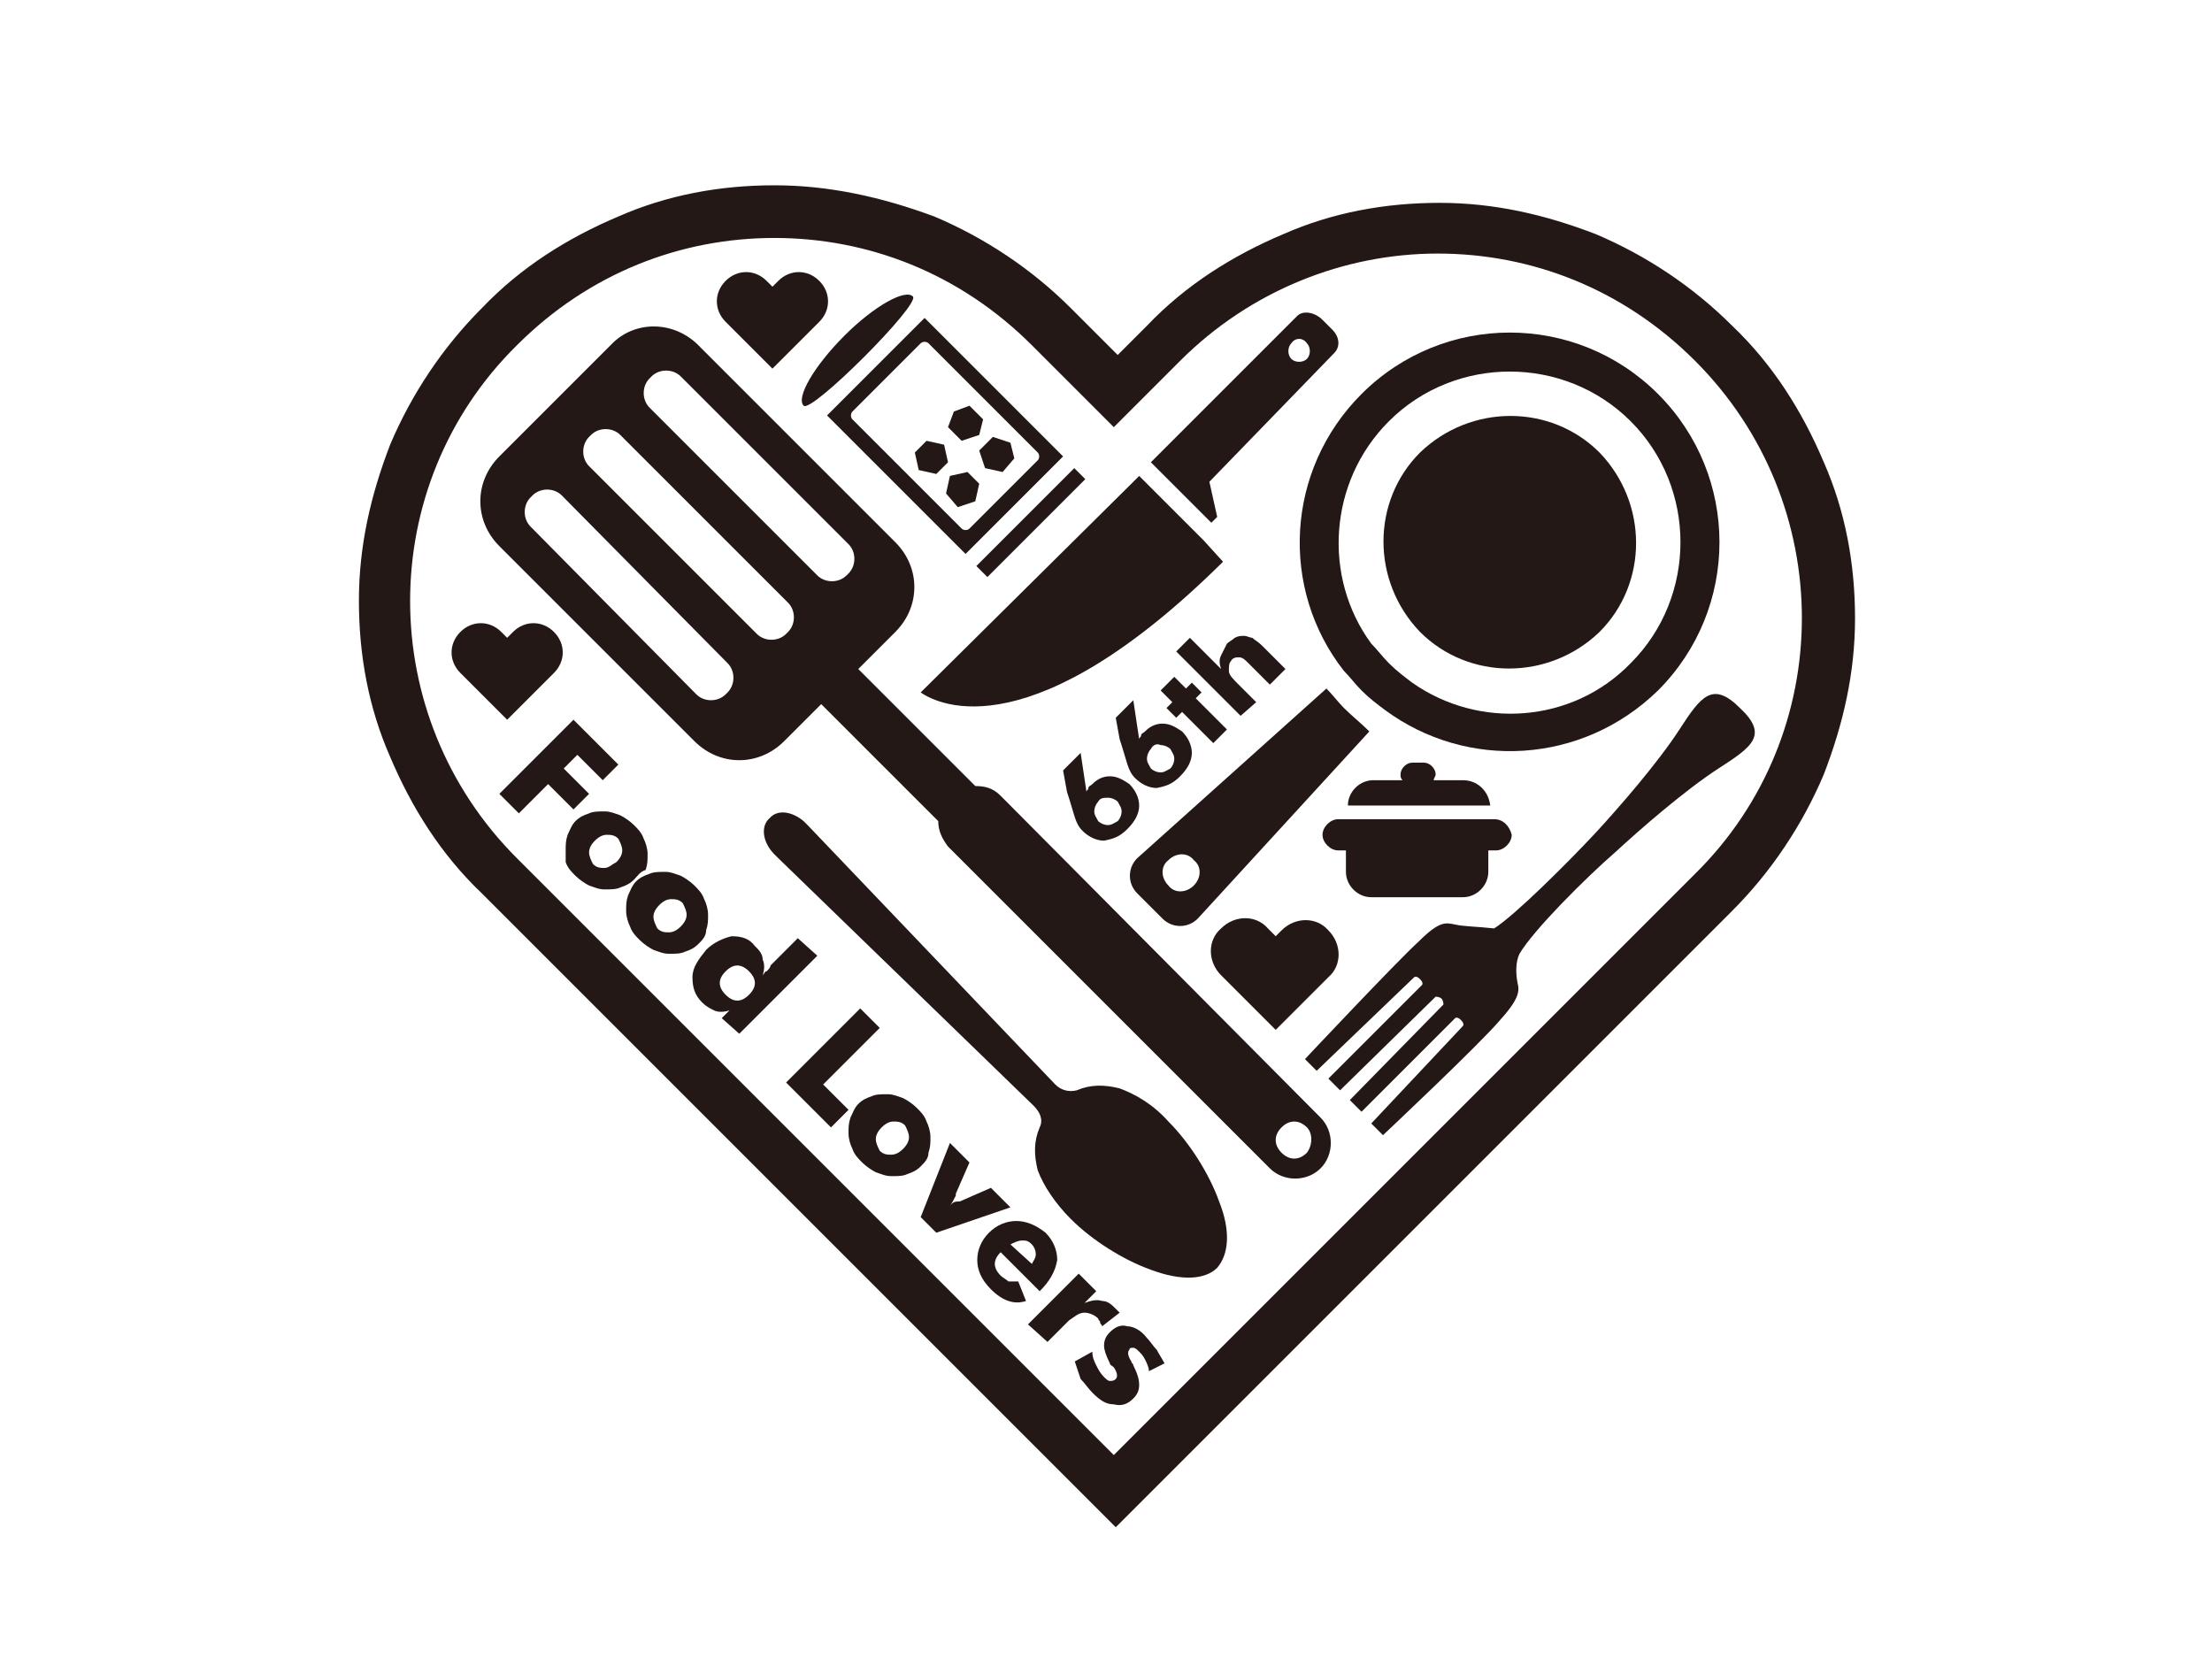 <?xml version="1.0" encoding="utf-8"?>
<!-- Generator: Adobe Illustrator 22.0.0, SVG Export Plug-In . SVG Version: 6.00 Build 0)  -->
<svg version="1.1" id="レイヤー_1" xmlns="http://www.w3.org/2000/svg" xmlns:xlink="http://www.w3.org/1999/xlink" x="0px"
	 y="0px" viewBox="0 0 113.4 85" style="enable-background:new 0 0 113.4 85;" xml:space="preserve">
<style type="text/css">
	.st0{fill:#231815;}
	.st1{fill-rule:evenodd;clip-rule:evenodd;fill:#231815;}
</style>
<g>
	<path class="st0" d="M39.7,12.2c4.8,0,9.5,1.8,13.2,5.5l4.2,4.2l3.4-3.4c3.6-3.6,8.4-5.5,13.2-5.5s9.5,1.8,13.2,5.5
		c7.3,7.3,7.3,19.1,0,26.3L57.1,74.6L26.5,44c-7.3-7.3-7.3-19.1,0-26.3C30.2,14,34.9,12.2,39.7,12.2 M39.7,9.5c-2.8,0-5.5,0.5-8,1.6
		c-2.6,1.1-5,2.6-7,4.7c-2,2-3.6,4.4-4.7,7c-1,2.6-1.6,5.2-1.6,8c0,2.8,0.5,5.5,1.6,8c1.1,2.6,2.6,5,4.7,7l30.6,30.6l1.9,1.9
		l1.9-1.9l29.7-29.7c2-2,3.6-4.4,4.7-7c1-2.6,1.6-5.2,1.6-8s-0.5-5.5-1.6-8c-1.1-2.6-2.6-5-4.7-7c-2-2-4.4-3.6-7-4.7
		c-2.6-1-5.2-1.6-8-1.6s-5.5,0.5-8,1.6c-2.6,1.1-5,2.6-7,4.7l-1.5,1.5l-2.4-2.4c-2-2-4.4-3.6-7-4.7C45.2,10.1,42.5,9.5,39.7,9.5
		L39.7,9.5z"/>
	<g>
		<path class="st0" d="M25.6,40.7l3.8-3.8l2.3,2.3l-0.8,0.8l-1.3-1.3l-0.7,0.7l1.3,1.3l-0.8,0.8l-1.3-1.3l-1.5,1.5L25.6,40.7z"/>
		<path class="st0" d="M32.5,45.1c-0.2,0.2-0.4,0.3-0.7,0.4c-0.2,0.1-0.5,0.1-0.8,0.1c-0.3,0-0.5-0.1-0.8-0.2
			c-0.2-0.1-0.5-0.3-0.7-0.5c-0.2-0.2-0.4-0.4-0.5-0.7C29,44.1,29,43.8,29,43.6c0-0.3,0-0.5,0.1-0.8c0.1-0.2,0.2-0.5,0.4-0.7
			c0.2-0.2,0.4-0.3,0.7-0.4c0.2-0.1,0.5-0.1,0.8-0.1c0.3,0,0.5,0.1,0.8,0.2c0.2,0.1,0.5,0.3,0.7,0.5c0.2,0.2,0.4,0.4,0.5,0.7
			c0.1,0.2,0.2,0.5,0.2,0.8c0,0.3,0,0.5-0.1,0.8C32.8,44.7,32.7,44.9,32.5,45.1z M31.6,44.2c0.2-0.2,0.3-0.4,0.3-0.6
			c0-0.2-0.1-0.4-0.2-0.6c-0.2-0.2-0.4-0.2-0.6-0.2c-0.2,0-0.4,0.1-0.6,0.3c-0.2,0.2-0.3,0.4-0.3,0.6c0,0.2,0.1,0.4,0.2,0.6
			c0.2,0.2,0.4,0.2,0.6,0.2C31.2,44.5,31.4,44.3,31.6,44.2z"/>
		<path class="st0" d="M35.8,48.4c-0.2,0.2-0.4,0.3-0.7,0.4c-0.2,0.1-0.5,0.1-0.8,0.1c-0.3,0-0.5-0.1-0.8-0.2
			c-0.2-0.1-0.5-0.3-0.7-0.5c-0.2-0.2-0.4-0.4-0.5-0.7c-0.1-0.2-0.2-0.5-0.2-0.8c0-0.3,0-0.5,0.1-0.8c0.1-0.2,0.2-0.5,0.4-0.7
			c0.2-0.2,0.4-0.3,0.7-0.4c0.2-0.1,0.5-0.1,0.8-0.1c0.3,0,0.5,0.1,0.8,0.2c0.2,0.1,0.5,0.3,0.7,0.5c0.2,0.2,0.4,0.4,0.5,0.7
			c0.1,0.2,0.2,0.5,0.2,0.8c0,0.3,0,0.5-0.1,0.8C36.2,48,36,48.2,35.8,48.4z M34.9,47.5c0.2-0.2,0.3-0.4,0.3-0.6
			c0-0.2-0.1-0.4-0.2-0.6c-0.2-0.2-0.4-0.2-0.6-0.2c-0.2,0-0.4,0.1-0.6,0.3c-0.2,0.2-0.3,0.4-0.3,0.6c0,0.2,0.1,0.4,0.2,0.6
			c0.2,0.2,0.4,0.2,0.6,0.2C34.5,47.8,34.7,47.7,34.9,47.5z"/>
		<path class="st0" d="M41.9,49l-4,4L37,52.2l0.4-0.4c-0.3,0.1-0.6,0.1-0.8,0c-0.2-0.1-0.4-0.2-0.6-0.4c-0.4-0.4-0.5-0.8-0.5-1.3
			c0-0.5,0.3-0.9,0.7-1.4c0.4-0.4,0.9-0.6,1.3-0.7c0.5,0,0.9,0.1,1.2,0.5c0.2,0.2,0.4,0.4,0.4,0.7c0.1,0.2,0.1,0.5,0,0.8
			c0.1-0.1,0.1-0.2,0.2-0.2c0.1-0.1,0.2-0.2,0.2-0.3l1.4-1.4L41.9,49z M38.4,51c0.2-0.2,0.3-0.4,0.3-0.6c0-0.2-0.1-0.4-0.3-0.6
			c-0.2-0.2-0.4-0.3-0.6-0.3c-0.2,0-0.4,0.1-0.6,0.3c-0.2,0.2-0.3,0.4-0.3,0.6c0,0.2,0.1,0.4,0.3,0.6c0.2,0.2,0.4,0.3,0.6,0.3
			C38,51.3,38.2,51.2,38.4,51z"/>
		<path class="st0" d="M40.3,55.5l3.8-3.8l1,1l-2.9,2.9l1.3,1.3l-0.9,0.9L40.3,55.5z"/>
		<path class="st0" d="M47.2,59.8c-0.2,0.2-0.4,0.3-0.7,0.4c-0.2,0.1-0.5,0.1-0.8,0.1c-0.3,0-0.5-0.1-0.8-0.2
			c-0.2-0.1-0.5-0.3-0.7-0.5c-0.2-0.2-0.4-0.4-0.5-0.7c-0.1-0.2-0.2-0.5-0.2-0.8c0-0.3,0-0.5,0.1-0.8c0.1-0.2,0.2-0.5,0.4-0.7
			c0.2-0.2,0.4-0.3,0.7-0.4c0.2-0.1,0.5-0.1,0.8-0.1c0.3,0,0.5,0.1,0.8,0.2c0.2,0.1,0.5,0.3,0.7,0.5c0.2,0.2,0.4,0.4,0.5,0.7
			c0.1,0.2,0.2,0.5,0.2,0.8c0,0.3,0,0.5-0.1,0.8C47.6,59.4,47.4,59.6,47.2,59.8z M46.3,58.9c0.2-0.2,0.3-0.4,0.3-0.6
			c0-0.2-0.1-0.4-0.2-0.6c-0.2-0.2-0.4-0.2-0.6-0.2c-0.2,0-0.4,0.1-0.6,0.3c-0.2,0.2-0.3,0.4-0.3,0.6c0,0.2,0.1,0.4,0.2,0.6
			c0.2,0.2,0.4,0.2,0.6,0.2C45.9,59.2,46.1,59.1,46.3,58.9z"/>
		<path class="st0" d="M47.2,62.4l1.5-3.8l1,1L49,61.2c0,0,0,0,0,0.1c-0.1,0.2-0.2,0.4-0.3,0.5c0.1-0.1,0.2-0.2,0.4-0.2
			c0,0,0.1,0,0.1,0l1.6-0.7l1,1L48,63.2L47.2,62.4z"/>
		<path class="st0" d="M53.3,66.2l-2-2c-0.2,0.2-0.3,0.4-0.3,0.6c0,0.2,0.1,0.4,0.3,0.6c0.1,0.1,0.3,0.2,0.4,0.3c0.1,0,0.3,0,0.5,0
			l0.4,1c-0.3,0.1-0.6,0.1-0.9,0c-0.3-0.1-0.6-0.3-0.9-0.6c-0.5-0.5-0.7-1-0.7-1.5c0-0.5,0.2-1,0.6-1.4c0.4-0.4,0.9-0.6,1.4-0.6
			c0.5,0,1,0.2,1.5,0.6c0.4,0.4,0.6,0.9,0.6,1.4C54.1,65.2,53.8,65.7,53.3,66.2L53.3,66.2z M52.9,64.8c0.1-0.2,0.2-0.3,0.2-0.5
			c0-0.2-0.1-0.4-0.2-0.5c-0.2-0.2-0.3-0.2-0.5-0.2c-0.2,0-0.4,0.1-0.6,0.2L52.9,64.8z"/>
		<path class="st0" d="M52.7,67.9l2.6-2.6l0.9,0.9l-0.6,0.6c0.3-0.1,0.6-0.2,0.9-0.1c0.3,0,0.5,0.2,0.7,0.4c0,0,0.1,0.1,0.1,0.1
			c0,0,0.1,0.1,0.1,0.1L56.5,68c0-0.1-0.1-0.1-0.1-0.2c0-0.1-0.1-0.1-0.1-0.2c-0.2-0.2-0.5-0.3-0.7-0.3c-0.3,0-0.5,0.2-0.8,0.4
			l-1.1,1.1L52.7,67.9z"/>
		<path class="st0" d="M55.1,69.8l0.9-0.5c0,0.3,0.1,0.5,0.2,0.7c0.1,0.2,0.2,0.4,0.4,0.6c0.1,0.1,0.2,0.2,0.3,0.2
			c0.1,0,0.2,0,0.3-0.1c0.1-0.1,0.1-0.3-0.1-0.6C57,70,56.9,70,56.9,69.9c-0.2-0.4-0.3-0.7-0.3-0.9c0-0.3,0.1-0.5,0.3-0.7
			c0.3-0.3,0.6-0.4,0.9-0.3c0.3,0,0.7,0.2,1,0.6c0.2,0.2,0.3,0.4,0.5,0.6c0.1,0.2,0.3,0.5,0.4,0.7l-0.8,0.4c0-0.2-0.1-0.4-0.2-0.6
			c-0.1-0.2-0.2-0.3-0.3-0.4c-0.1-0.1-0.2-0.2-0.3-0.2c-0.1,0-0.2,0-0.2,0.1c-0.1,0.1-0.1,0.3,0.1,0.6c0,0.1,0.1,0.1,0.1,0.2
			c0.2,0.4,0.3,0.7,0.3,1c0,0.3-0.1,0.5-0.3,0.7c-0.3,0.3-0.6,0.4-1,0.3c-0.4,0-0.7-0.2-1.1-0.6c-0.2-0.2-0.4-0.5-0.6-0.7
			C55.3,70.4,55.2,70.1,55.1,69.8z"/>
	</g>
	<path class="st0" d="M31.3,17.7l-5.7,5.7c-1.3,1.3-1.3,3.3,0,4.6l10,10c1.3,1.3,3.3,1.3,4.6,0l1.9-1.9l6,6c0,0.5,0.2,0.9,0.5,1.3
		l16.5,16.5c0.7,0.7,1.9,0.7,2.6,0l0,0c0.7-0.7,0.7-1.9,0-2.6L51.3,40.8c-0.4-0.4-0.8-0.5-1.3-0.5l-6-6l1.9-1.9
		c1.3-1.3,1.3-3.3,0-4.6l-10-10C34.6,16.4,32.5,16.4,31.3,17.7z M67,59.1c-0.4,0.4-0.9,0.4-1.3,0c-0.4-0.4-0.4-0.9,0-1.3
		c0.4-0.4,0.9-0.4,1.3,0C67.3,58.1,67.3,58.7,67,59.1z M30.2,23.9c-0.4-0.4-0.4-1.1,0-1.5l0.1-0.1c0.4-0.4,1.1-0.4,1.5,0l8.6,8.6
		c0.4,0.4,0.4,1.1,0,1.5l-0.1,0.1c-0.4,0.4-1.1,0.4-1.5,0L30.2,23.9z M37.3,34c0.4,0.4,0.4,1.1,0,1.5l-0.1,0.1
		c-0.4,0.4-1.1,0.4-1.5,0L27.2,27c-0.4-0.4-0.4-1.1,0-1.5l0.1-0.1c0.4-0.4,1.1-0.4,1.5,0L37.3,34z M43.5,27.9c0.4,0.4,0.4,1.1,0,1.5
		l-0.1,0.1c-0.4,0.4-1.1,0.4-1.5,0l-8.6-8.6c-0.4-0.4-0.4-1.1,0-1.5l0.1-0.1c0.4-0.4,1.1-0.4,1.5,0L43.5,27.9z"/>
	<g>
		<g>
			<path class="st0" d="M82,23.2c-2.5-2.5-6.6-2.5-9.2,0c-2.5,2.5-2.5,6.6,0,9.2c2.5,2.5,6.6,2.5,9.2,0C84.5,29.9,84.5,25.8,82,23.2
				z"/>
			<path class="st0" d="M85,20.2c-4.2-4.2-11-4.2-15.2,0c-3.9,3.9-4.2,10-0.9,14.2c0.3,0.3,0.6,0.7,0.9,1c0.4,0.4,0.8,0.7,1.2,1
				c4.2,3.1,10.1,2.8,14-1C89.2,31.2,89.2,24.4,85,20.2z M72.4,35c-0.4-0.3-0.8-0.6-1.2-1c-0.3-0.3-0.6-0.7-0.9-1
				c-2.5-3.4-2.2-8.3,0.9-11.4c3.4-3.4,9-3.4,12.4,0c3.4,3.4,3.4,9,0,12.4C80.6,37.1,75.8,37.4,72.4,35z"/>
			<path class="st0" d="M68.9,36.3c-0.3-0.3-0.6-0.7-0.9-1l-9.7,8.7c-0.5,0.5-0.5,1.3,0,1.8l1.3,1.3c0.5,0.5,1.3,0.5,1.8,0l8.8-9.6
				C69.8,37.1,69.3,36.7,68.9,36.3z M61.2,45.4c-0.4,0.4-1,0.4-1.3,0c-0.4-0.4-0.4-1,0-1.3c0.4-0.4,1-0.4,1.3,0
				C61.6,44.4,61.6,45,61.2,45.4z"/>
		</g>
	</g>
	<g>
		<g>
			<polygon class="st0" points="68,16.3 68,16.3 68,16.3 			"/>
			<path class="st0" d="M66.5,16.2L59,23.7c0,0,1.5,1.5,3.1,3.1l0.3-0.3L62,24.7l6.4-6.6c0.3-0.3,0.3-0.8-0.1-1.2l-0.5-0.5
				C67.4,16,66.8,15.9,66.5,16.2z M67,17.6c0.2,0.2,0.2,0.6,0,0.8c-0.2,0.2-0.6,0.2-0.8,0c-0.2-0.2-0.2-0.6,0-0.8
				C66.4,17.3,66.8,17.3,67,17.6z"/>
			<path class="st0" d="M61.7,27.7l-0.5-0.5l-2.8-2.8l0,0l0,0l-0.5,0.5L47.2,35.5c1,0.7,5.8,2.9,15.5-6.7L61.7,27.7L61.7,27.7z"/>
		</g>
	</g>
	<path class="st1" d="M39.4,42C39.4,42,39.4,42,39.4,42C39.4,42,39.4,42,39.4,42C39.5,42,39.5,42,39.4,42c0.1-0.1,0.1-0.1,0.1-0.1
		c0.4-0.4,1.1-0.3,1.7,0.2c0.1,0.1,0.2,0.2,0.2,0.2c0,0,0,0,0,0l12.7,13.3c0.3,0.3,0.7,0.4,1.1,0.3c0.7-0.3,1.4-0.3,2.2-0.1
		c0.8,0.3,1.7,0.8,2.5,1.7c1.1,1.1,2.1,2.7,2.6,4.1c0.6,1.5,0.5,2.7-0.1,3.4c-0.6,0.6-1.8,0.7-3.4,0.1c-1.4-0.5-3-1.5-4.1-2.6
		c-0.8-0.8-1.4-1.7-1.7-2.5c-0.2-0.8-0.2-1.5,0.1-2.2c0.2-0.4,0-0.8-0.3-1.1L39.9,44c0,0,0,0,0,0c0,0-0.1-0.1-0.2-0.2l0,0
		C39.1,43.2,39,42.4,39.4,42z"/>
	<path class="st0" d="M74.6,47.4c-0.5-0.1-0.8-0.2-1.9,0.9c-1.1,1-5.8,6-5.8,6l0.6,0.6l5-4.8c0,0,0.1-0.1,0.3,0.1
		c0.2,0.2,0.1,0.3,0.1,0.3l-4.8,4.8l0.6,0.6c0,0,4.6-4.5,4.9-4.8c0,0,0.2,0,0.3,0.1c0.1,0.1,0.1,0.3,0.1,0.3
		c-0.3,0.3-4.8,4.9-4.8,4.9l0.6,0.6l4.8-4.8c0,0,0.1-0.1,0.3,0.1c0.2,0.2,0.1,0.3,0.1,0.3l-4.7,5l0.6,0.6c0,0,5-4.7,6-5.9
		c1-1.1,1-1.5,0.9-1.9c-0.1-0.5-0.1-1.1,0.1-1.5c0.7-1.2,3.4-3.9,4.9-5.2c1.3-1.2,3.6-3.2,5.3-4.3c1.7-1.1,2.6-1.7,1.1-3.1
		c-1.4-1.4-2-0.6-3.1,1.1c-1.1,1.7-3.1,4-4.3,5.3c-1.4,1.5-4.1,4.2-5.2,4.9C75.7,47.5,75,47.5,74.6,47.4z"/>
	<g>
		<path class="st0" d="M46.8,15.2c0.4,0.4-5.2,6-5.6,5.6s0.5-2,2.1-3.6C44.8,15.7,46.4,14.8,46.8,15.2z"/>
		<g>
			
				<rect x="49.3" y="26.4" transform="matrix(0.707 -0.707 0.707 0.707 -3.466 45.21)" class="st0" width="7.1" height="0.8"/>
			<path class="st0" d="M54.5,23.4l-7.1-7.1l-5,5l7.1,7.1L54.5,23.4z M43.7,21.5c-0.1-0.1-0.1-0.3,0-0.4l3.5-3.5
				c0.1-0.1,0.3-0.1,0.4,0l5.6,5.6c0.1,0.1,0.1,0.3,0,0.4l-3.5,3.5c-0.1,0.1-0.3,0.1-0.4,0L43.7,21.5z"/>
		</g>
		<g>
			<polygon class="st0" points="48.9,21.1 48.6,21.9 49.3,22.6 50.2,22.3 50.4,21.5 49.7,20.8 			"/>
			<polygon class="st0" points="47.5,22.6 46.9,23.2 47.1,24.1 48,24.3 48.6,23.7 48.4,22.8 			"/>
			<polygon class="st0" points="48.7,24.4 48.5,25.3 49.1,26 50,25.7 50.2,24.8 49.6,24.2 			"/>
			<polygon class="st0" points="50.9,22.4 50.2,23.1 50.5,24 51.4,24.2 52,23.5 51.8,22.7 			"/>
		</g>
	</g>
	<g>
		<path class="st0" d="M55.7,40.6c0-0.1,0.1-0.1,0.1-0.2c0-0.1,0.1-0.1,0.2-0.2c0.3-0.3,0.6-0.4,0.9-0.4c0.4,0,0.7,0.2,1,0.4
			c0.3,0.3,0.5,0.7,0.5,1.1c0,0.4-0.2,0.8-0.6,1.2c-0.4,0.4-0.7,0.5-1.2,0.6c-0.4,0-0.8-0.2-1.1-0.5c-0.2-0.2-0.3-0.4-0.4-0.7
			c-0.1-0.3-0.2-0.7-0.4-1.3l-0.2-1.1l0.9-0.9L55.7,40.6z M56.3,41.1c-0.1,0.1-0.2,0.3-0.2,0.5c0,0.2,0.1,0.3,0.2,0.5
			c0.1,0.1,0.3,0.2,0.5,0.2c0.2,0,0.3-0.1,0.5-0.2c0.1-0.1,0.2-0.3,0.2-0.5c0-0.2-0.1-0.3-0.2-0.5c-0.1-0.1-0.3-0.2-0.5-0.2
			C56.6,40.9,56.4,40.9,56.3,41.1z"/>
		<path class="st0" d="M58.4,37.9c0-0.1,0.1-0.1,0.1-0.2c0-0.1,0.1-0.1,0.2-0.2c0.3-0.3,0.6-0.4,0.9-0.4c0.4,0,0.7,0.2,1,0.4
			c0.3,0.3,0.5,0.7,0.5,1.1c0,0.4-0.2,0.8-0.6,1.2c-0.4,0.4-0.7,0.5-1.2,0.6c-0.4,0-0.8-0.2-1.1-0.5c-0.2-0.2-0.3-0.4-0.4-0.7
			c-0.1-0.3-0.2-0.7-0.4-1.3l-0.2-1.1l0.9-0.9L58.4,37.9z M59,38.4c-0.1,0.1-0.2,0.3-0.2,0.5c0,0.2,0.1,0.3,0.2,0.5
			c0.1,0.1,0.3,0.2,0.5,0.2c0.2,0,0.3-0.1,0.5-0.2c0.1-0.1,0.2-0.3,0.2-0.5c0-0.2-0.1-0.3-0.2-0.5c-0.1-0.1-0.3-0.2-0.5-0.2
			C59.3,38.1,59.1,38.2,59,38.4z"/>
		<path class="st0" d="M62.2,38.1l-1.6-1.6l-0.3,0.3l-0.5-0.5l0.3-0.3l-0.6-0.6l0.7-0.7l0.6,0.6l0.3-0.3l0.5,0.5l-0.3,0.3l1.6,1.6
			L62.2,38.1z"/>
		<path class="st0" d="M63.6,36.7l-3.3-3.3l0.7-0.7l1.2,1.2c0.1,0.1,0.1,0.1,0.2,0.2c0.1,0.1,0.1,0.1,0.2,0.2
			c-0.1-0.3-0.1-0.5,0-0.7c0.1-0.2,0.2-0.4,0.3-0.6c0.1-0.1,0.3-0.2,0.4-0.3c0.2-0.1,0.3-0.1,0.5-0.1c0.1,0,0.3,0.1,0.4,0.1
			c0.1,0.1,0.3,0.2,0.5,0.4l1.2,1.2l-0.8,0.8L64,34c-0.2-0.2-0.3-0.3-0.5-0.3c-0.1,0-0.3,0-0.4,0.2C63,34,63,34.2,63,34.4
			c0,0.2,0.2,0.4,0.5,0.7l0.9,0.9L63.6,36.7z"/>
	</g>
	<g>
		<path class="st0" d="M26,36.9l-2.4-2.4c-0.6-0.6-0.6-1.5,0-2.1c0.6-0.6,1.5-0.6,2.1,0l0.3,0.3l0.3-0.3c0.6-0.6,1.5-0.6,2.1,0
			c0.6,0.6,0.6,1.5,0,2.1L26,36.9z"/>
	</g>
	<g>
		<path class="st0" d="M39.6,18.9l-2.4-2.4c-0.6-0.6-0.6-1.5,0-2.1c0.6-0.6,1.5-0.6,2.1,0l0.3,0.3l0.3-0.3c0.6-0.6,1.5-0.6,2.1,0
			c0.6,0.6,0.6,1.5,0,2.1L39.6,18.9z"/>
	</g>
	<path class="st0" d="M76.6,42h-8c-0.4,0-0.8,0.4-0.8,0.8c0,0.4,0.4,0.8,0.8,0.8H69v1.1c0,0.7,0.6,1.3,1.3,1.3H75
		c0.7,0,1.3-0.6,1.3-1.3v-1.1h0.4c0.4,0,0.8-0.4,0.8-0.8C77.4,42.4,77.1,42,76.6,42z M75,40h-1.5c0-0.1,0.1-0.2,0.1-0.3
		c0-0.3-0.3-0.6-0.6-0.6h-0.6c-0.3,0-0.6,0.3-0.6,0.6c0,0.1,0,0.2,0.1,0.3h-1.5c-0.7,0-1.3,0.6-1.3,1.3h7.3C76.3,40.5,75.7,40,75,40
		z"/>
	<g>
		<path class="st0" d="M65.4,52.8l-2.8-2.8c-0.7-0.7-0.7-1.8,0-2.4c0.7-0.7,1.8-0.7,2.4,0l0.4,0.4l0.3-0.3c0.7-0.7,1.8-0.7,2.4,0
			c0.7,0.7,0.7,1.8,0,2.4L65.4,52.8z"/>
	</g>
</g>
</svg>
